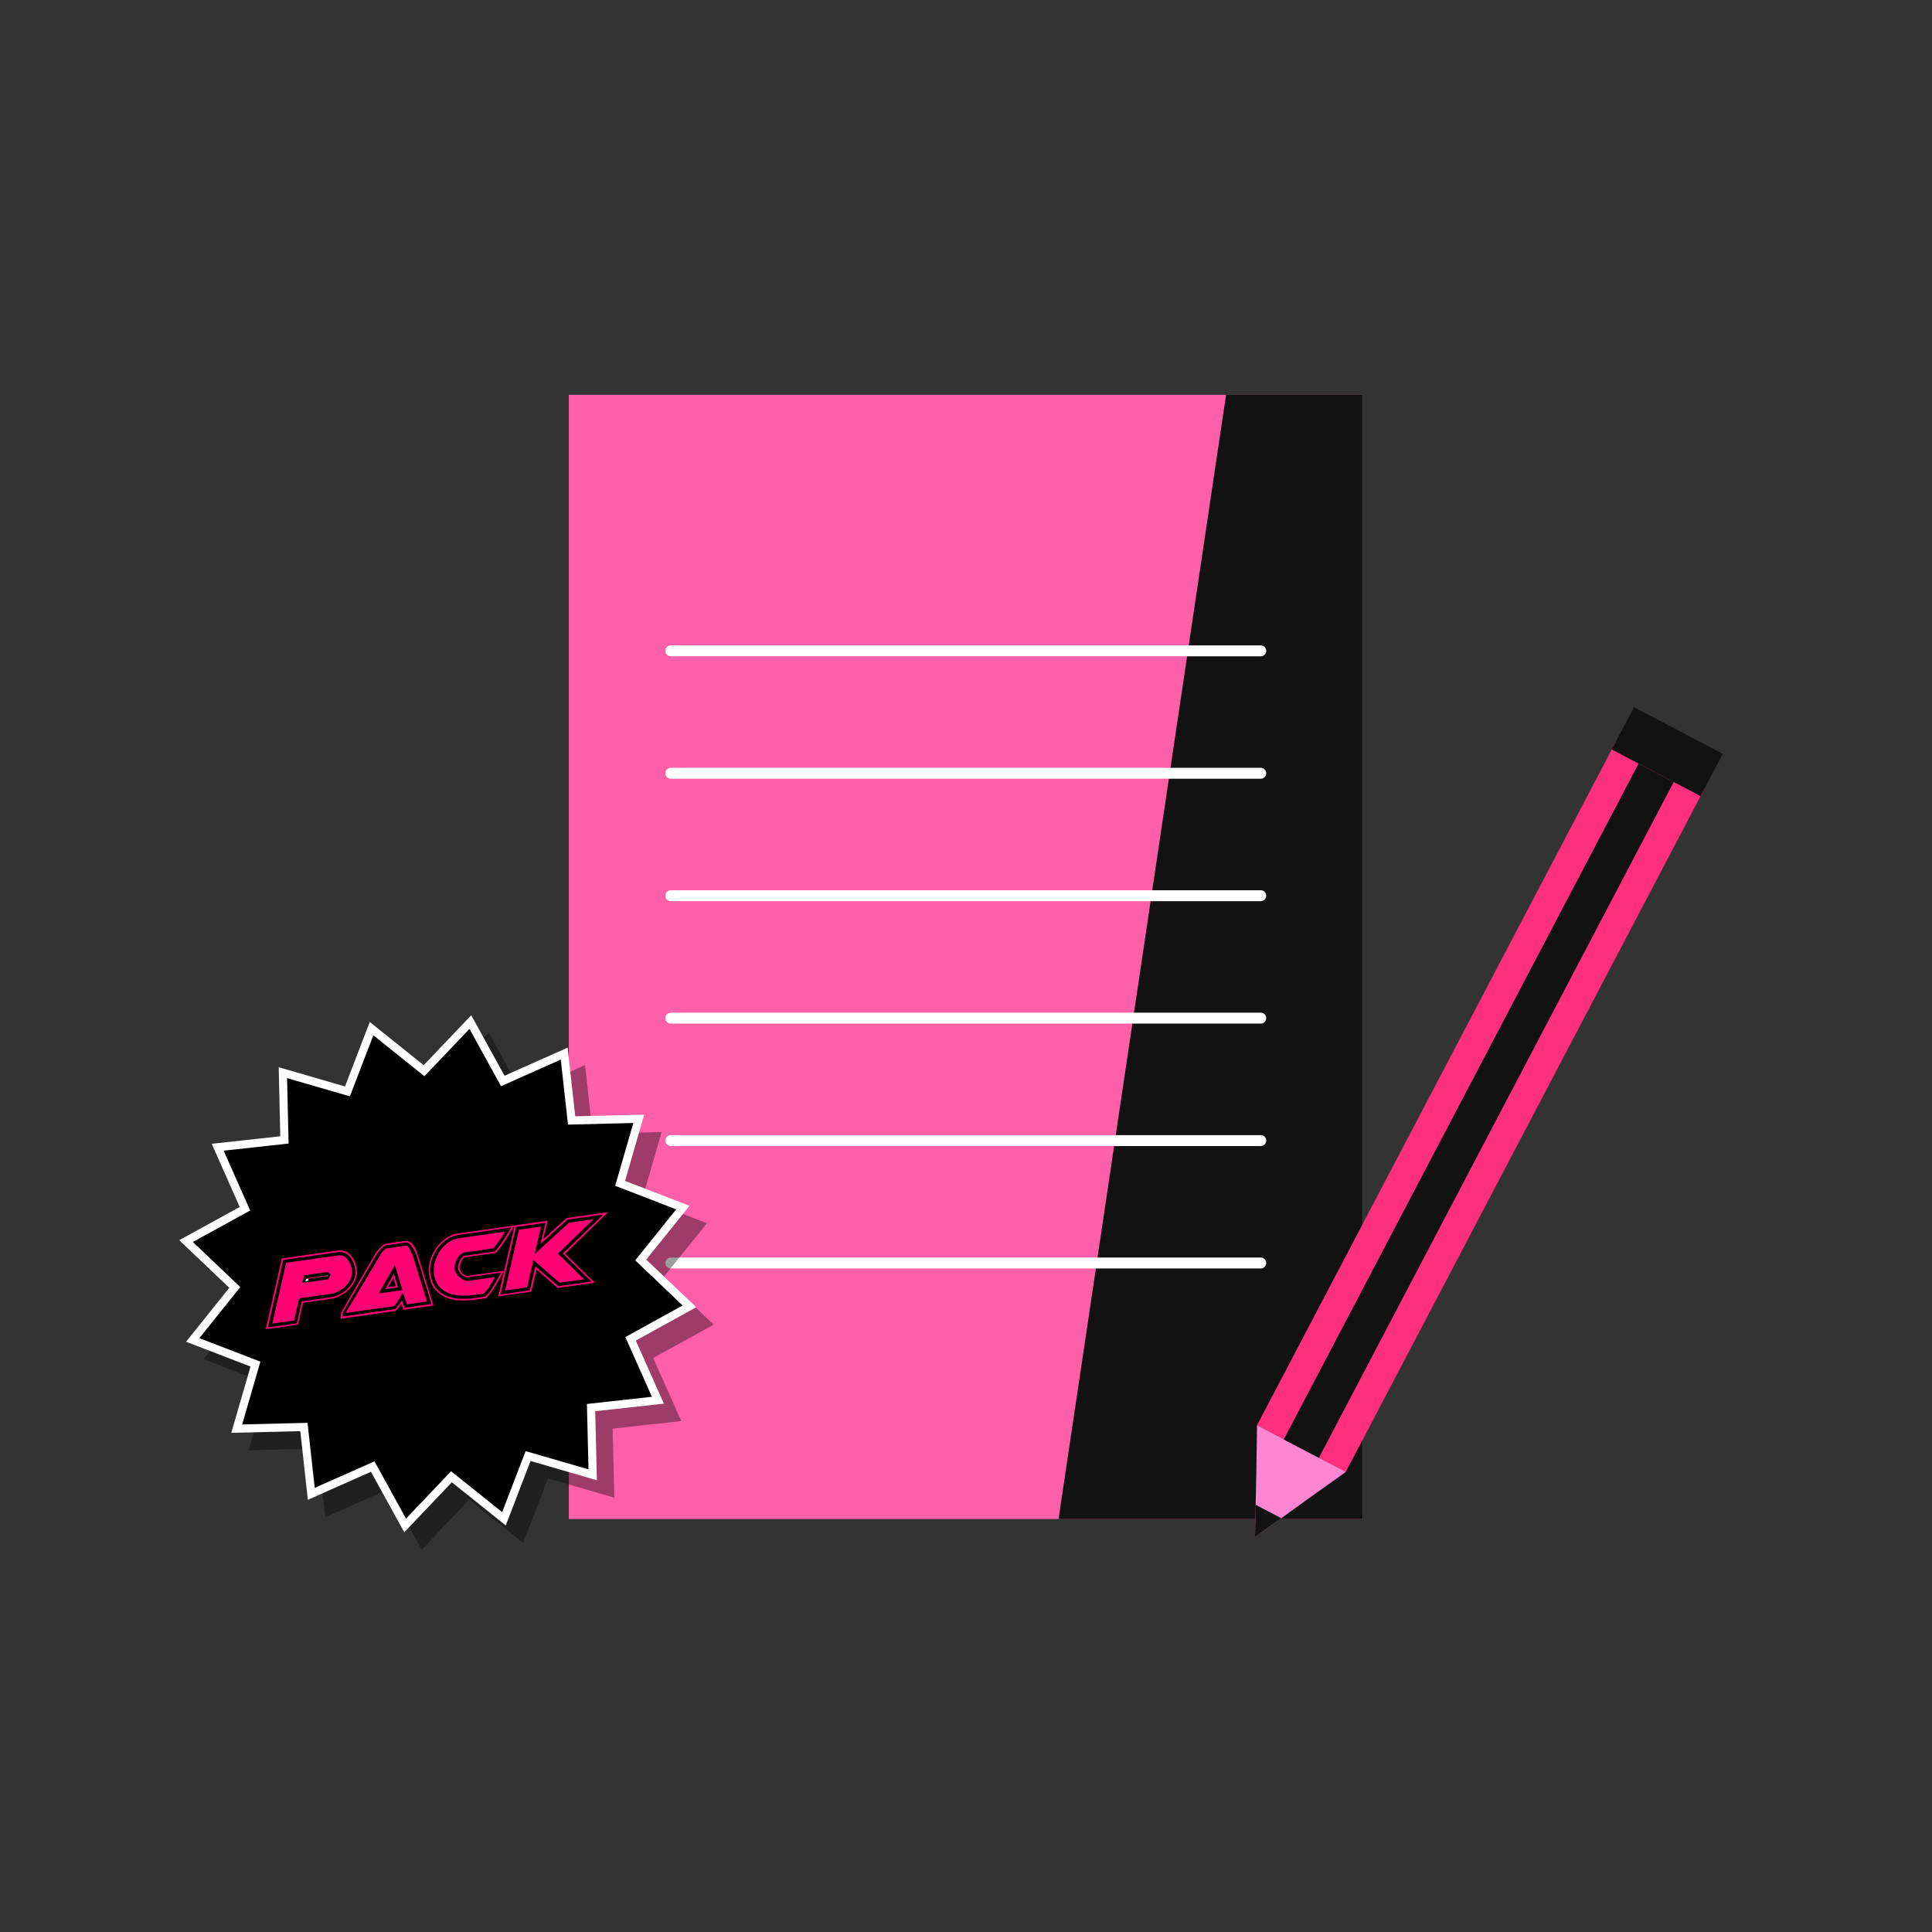 <?xml version="1.0" encoding="UTF-8"?><svg xmlns="http://www.w3.org/2000/svg" viewBox="0 0 235.28 235.28"><rect x="0" y="0" width="235.28" height="235.28" fill="#333333" stroke="none"/><defs><style>.cls-1{fill:#fff;}.cls-2{fill:#fc86d2;}.cls-3{isolation:isolate;}.cls-4{fill:#fd5fa9;}.cls-5{stroke-linecap:round;stroke-width:1.33px;}.cls-5,.cls-6{stroke:#fff;}.cls-5,.cls-6,.cls-7{fill:none;stroke-miterlimit:10;}.cls-8{fill:#ff0072;}.cls-6,.cls-7{stroke-width:.99px;}.cls-7{stroke:#000;}.cls-9{fill:#ff307b;}.cls-10{fill:#121212;}.cls-11{mix-blend-mode:multiply;opacity:.38;}</style></defs><g class="cls-3"><g id="Layer_1"><g><g><g><rect class="cls-4" x="69.27" y="48.08" width="96.69" height="136.91"/><polygon class="cls-10" points="165.96 184.99 128.91 184.99 149.31 48.08 165.96 48.08 165.96 184.99"/></g><g><line class="cls-5" x1="81.69" y1="79.26" x2="153.54" y2="79.26"/><line class="cls-5" x1="81.69" y1="94.17" x2="153.54" y2="94.17"/><line class="cls-5" x1="81.69" y1="109.08" x2="153.54" y2="109.08"/><line class="cls-5" x1="81.69" y1="123.99" x2="153.54" y2="123.99"/><line class="cls-5" x1="81.69" y1="138.9" x2="153.54" y2="138.9"/><line class="cls-5" x1="81.69" y1="153.81" x2="153.54" y2="153.81"/></g></g><g><rect class="cls-9" x="174.24" y="87.74" width="12.21" height="94.06" transform="translate(83.31 -68.38) rotate(27.7)"/><polygon class="cls-2" points="158.49 176.41 163.9 179.25 158.98 182.76 152.83 187.2 152.99 179.63 153.08 173.57 158.49 176.41"/><polygon class="cls-10" points="154.47 184.07 156.04 184.89 154.61 185.91 152.83 187.2 152.88 184.99 152.9 183.25 154.47 184.07"/><rect class="cls-10" x="196.94" y="88.62" width="12.21" height="5.82" transform="translate(65.81 -83.89) rotate(27.7)"/><rect class="cls-10" x="177.68" y="88.78" width="4.83" height="92.96" transform="translate(83.5 -68.21) rotate(27.7)"/></g><g><g><g class="cls-11"><polygon points="74.3 181.72 66.43 179.44 63.49 187.08 57.1 181.96 51.46 187.89 47.51 180.72 40.03 184.04 39.13 175.9 30.95 176.1 33.23 168.24 25.59 165.3 30.71 158.91 24.78 153.26 31.95 149.32 28.63 141.83 36.76 140.94 36.57 132.75 44.43 135.03 47.37 127.39 53.76 132.51 59.4 126.58 63.35 133.76 70.83 130.43 71.73 138.57 79.91 138.37 77.64 146.23 85.28 149.18 80.15 155.56 86.08 161.21 78.91 165.16 82.24 172.64 74.1 173.54 74.3 181.72"/><polygon class="cls-7" points="74.3 181.72 66.43 179.44 63.49 187.08 57.1 181.96 51.46 187.89 47.51 180.72 40.03 184.04 39.13 175.9 30.95 176.1 33.23 168.24 25.59 165.3 30.71 158.91 24.78 153.26 31.95 149.32 28.63 141.83 36.76 140.94 36.57 132.75 44.43 135.03 47.37 127.39 53.76 132.51 59.4 126.58 63.35 133.76 70.83 130.43 71.73 138.57 79.91 138.37 77.64 146.23 85.28 149.18 80.15 155.56 86.08 161.21 78.91 165.16 82.24 172.64 74.1 173.54 74.3 181.72"/></g><g><polygon points="72.18 179.6 64.31 177.32 61.37 184.96 54.98 179.84 49.34 185.77 45.39 178.6 37.91 181.92 37.01 173.78 28.83 173.98 31.11 166.12 23.47 163.18 28.59 156.79 22.66 151.14 29.83 147.2 26.51 139.71 34.64 138.82 34.45 130.63 42.31 132.91 45.25 125.27 51.64 130.39 57.28 124.47 61.23 131.64 68.71 128.31 69.61 136.45 77.79 136.25 75.52 144.11 83.16 147.06 78.03 153.44 83.96 159.09 76.79 163.04 80.12 170.52 71.98 171.42 72.18 179.6"/><polygon class="cls-6" points="72.18 179.6 64.31 177.32 61.37 184.96 54.98 179.84 49.34 185.77 45.39 178.6 37.91 181.92 37.01 173.78 28.83 173.98 31.11 166.12 23.47 163.18 28.59 156.79 22.66 151.14 29.83 147.2 26.51 139.71 34.64 138.82 34.45 130.63 42.31 132.91 45.25 125.27 51.64 130.39 57.28 124.47 61.23 131.64 68.71 128.31 69.61 136.45 77.79 136.25 75.52 144.11 83.16 147.06 78.03 153.44 83.96 159.09 76.79 163.04 80.12 170.52 71.98 171.42 72.18 179.6"/></g></g><g><g><path class="cls-8" d="M32.36,161.89l1.96-8.64,6.77-.96c.4-.06,.74-.01,1.03,.13,.28,.14,.52,.33,.7,.57s.33,.5,.43,.78c.1,.29,.17,.54,.2,.77,.06,.45,0,.89-.16,1.3-.17,.41-.41,.78-.72,1.11-.31,.33-.65,.6-1.05,.81-.39,.21-.78,.35-1.16,.4l-3.45,.49-.62,2.67-3.96,.56Zm3.79-.74l.6-2.67,3.6-.51c.36-.05,.73-.18,1.1-.38,.37-.2,.7-.45,.99-.76,.29-.3,.51-.65,.67-1.03,.16-.39,.21-.8,.15-1.23-.03-.22-.09-.46-.19-.71-.09-.26-.23-.5-.39-.72-.17-.22-.38-.39-.64-.52-.26-.13-.57-.17-.92-.12l-6.63,.94-1.86,8.21,3.53-.5Zm-2.99,.03l1.68-7.4,6.34-.9c.28-.04,.51,0,.71,.11,.19,.11,.36,.26,.5,.45,.14,.19,.24,.39,.31,.6,.07,.22,.12,.41,.15,.59,.05,.37,0,.73-.13,1.06s-.34,.63-.59,.9-.54,.48-.86,.65c-.32,.17-.64,.28-.96,.33l-3.88,.55-.6,2.69-2.66,.38Zm3.88-5.87l-.47,2.12,1.17-1.32,2.21-.31s.03-.03,.05-.07c.02-.05,.05-.1,.09-.15,.03-.06,.06-.11,.09-.17,.02-.06,.03-.09,.03-.11l.02-.07s-.03-.03-.04-.06c-.03-.05-.08-.1-.16-.17-.08-.06-.13-.09-.15-.09l-2.85,.4Zm2.8,.09l-2.32,.33-.22,.25,.06-.32,2.44-.35c0,.05,.02,.08,.03,.09Zm-.03-.09s.04,.06,.04,.07v.02m.04-.1h.03s-.02,0-.03,.02v-.02Z"/><path class="cls-8" d="M52.8,158.99l-3.67,.52-.26-.72c-.14,.2-.28,.38-.41,.55-.13,.17-.24,.27-.32,.31l-6.66,.95c0-.15,0-.28,.02-.4,.01-.12,.03-.23,.04-.35l4.12-7.1c.04-.08,.12-.19,.22-.33,.11-.14,.23-.28,.36-.42,.13-.14,.27-.26,.41-.37,.14-.1,.26-.16,.36-.18l2.3-.33c.22-.03,.41,0,.58,.11,.17,.1,.31,.24,.44,.4,.12,.17,.22,.34,.3,.53s.14,.34,.19,.47l1.97,6.36Zm-2.08-6.08c-.05-.14-.12-.31-.21-.5s-.18-.37-.3-.54c-.11-.17-.24-.31-.39-.42-.15-.11-.31-.15-.48-.13l-2.3,.33c-.09,.01-.2,.07-.33,.17-.13,.1-.25,.22-.37,.34-.12,.13-.22,.26-.32,.38-.09,.13-.15,.23-.17,.29l.02-.07-4.12,7.08c-.01,.08-.02,.15-.02,.23,0,.08-.01,.17-.02,.26l6.4-.91c.08-.05,.2-.19,.36-.4,.16-.21,.32-.44,.48-.68l.32,.92,3.26-.46-1.81-5.91Zm1.28,5.59l-2.44,.35-.51-1.46c-.01,.05-.07,.16-.16,.33-.09,.16-.2,.34-.31,.53s-.23,.36-.35,.52c-.12,.16-.21,.26-.27,.3l-5.81,.82c0-.11,.01-.14,.02-.1v-.05l4.06-6.78c.02-.05,.07-.13,.13-.23,.07-.1,.14-.2,.23-.3,.09-.1,.18-.19,.27-.27s.16-.13,.23-.13l2.3-.33c.09-.01,.18,.02,.28,.11,.09,.09,.17,.2,.25,.33,.08,.14,.14,.28,.2,.43,.06,.15,.11,.27,.16,.37l1.72,5.55Zm-5.79-1.14l.02,.14,2.78-.39-.92-3.04-1.88,3.3Zm1.75-2.25l.52,1.66-1.59,.23,1.07-1.89Zm-.7,1.64l.94-.13-.3-.98-.65,1.12Z"/><path class="cls-8" d="M52.23,155.16c-.07-.49-.03-1.02,.12-1.56,.15-.55,.39-1.06,.71-1.54s.71-.88,1.18-1.22c.47-.34,.98-.55,1.54-.63l6.88-.98c-.42,.7-.81,1.34-1.17,1.9-.37,.57-.74,1.05-1.11,1.45l-3.77,.54c-.11,.02-.23,.13-.35,.34-.12,.21-.2,.43-.25,.66v-.03c-.04,.15-.04,.28-.03,.38,.01,.1,.06,.21,.12,.32,.07,.11,.15,.21,.24,.31,.09,.09,.19,.16,.3,.22,.11,.05,.2,.07,.29,.06l4.44-.63c-.31,.6-.65,1.2-1.01,1.8-.36,.6-.74,1.11-1.15,1.54l-1.3,.18c-.64,.09-1.27,.12-1.9,.1-.63-.03-1.2-.15-1.72-.37-.52-.22-.96-.55-1.33-1-.37-.45-.61-1.05-.71-1.8v-.03Zm.2,0c.1,.71,.33,1.28,.67,1.7,.35,.42,.78,.74,1.28,.95s1.06,.32,1.67,.35c.61,.02,1.22,0,1.82-.09l1.24-.18c.37-.37,.71-.81,1.02-1.34,.31-.52,.6-1.04,.87-1.57l-4.05,.57c-.11,.02-.24,0-.36-.07-.13-.06-.25-.15-.37-.25-.12-.11-.22-.23-.3-.36-.09-.13-.14-.26-.16-.38,0-.04,0-.1,0-.18,.01-.08,.02-.17,.03-.26v.02c.03-.12,.07-.24,.12-.37,.06-.13,.12-.25,.19-.36,.07-.11,.15-.2,.23-.28,.08-.07,.16-.12,.24-.13l3.71-.53c.33-.38,.66-.82,.97-1.3,.32-.48,.65-1.02,1.01-1.62l-6.46,.92c-.54,.08-1.03,.28-1.47,.6-.44,.33-.82,.71-1.13,1.17-.31,.46-.53,.94-.68,1.46-.14,.52-.18,1.02-.11,1.49v.03Zm.42-.06v-.03c-.06-.42-.03-.87,.1-1.35s.33-.92,.6-1.33c.27-.41,.61-.77,1-1.06,.4-.29,.83-.47,1.32-.54l5.63-.8c-.22,.38-.44,.73-.66,1.06-.22,.33-.47,.65-.75,.97l-3.56,.51c-.11,.02-.23,.07-.35,.17-.12,.1-.24,.21-.34,.35-.1,.13-.19,.29-.27,.46-.08,.17-.14,.33-.17,.5-.04,.22-.05,.4-.03,.56,.02,.16,.09,.34,.21,.51s.26,.34,.42,.48c.16,.14,.33,.25,.51,.33,.18,.08,.35,.11,.5,.09l3.26-.46c-.16,.33-.35,.67-.57,1.02-.22,.35-.48,.69-.8,1l-1.08,.15c-.56,.08-1.11,.11-1.67,.09-.56-.02-1.06-.12-1.53-.3-.46-.18-.85-.46-1.17-.84-.32-.38-.52-.88-.61-1.52Z"/><path class="cls-8" d="M60.68,157.87l1.99-8.64,4.02-.57-.53,2.25,2.84-2.58,5.06-.72-5.24,5.07,3.61,3.53-4.52,.64-2.57-2.24-.64,2.69-4,.57Zm3.84-.75l.68-2.9,2.79,2.41,4.02-.57-3.48-3.4,4.94-4.75-4.38,.62-3.28,2.99,.62-2.61-3.59,.51-1.89,8.22,3.57-.51Zm-3.02,.03l1.7-7.4,2.69-.38-.77,3.33,4.18-3.81,3-.42-4.34,4.2,3.17,3.13-2.98,.42-3.19-2.77-.77,3.33-2.68,.38Z"/></g><polygon class="cls-1" points="39.79 155.3 39.86 155.43 39.9 155.41 39.8 155.25 39.79 155.3"/><polygon class="cls-1" points="39.88 155.27 39.89 155.33 39.95 155.33 39.96 155.28 39.88 155.27"/><path class="cls-8" d="M37.74,156.11l-1.05,.13-.55,.88,.08,.38s.51,.01,.74,.03,.44-.19,.63-.2,.15-1.22,.15-1.22Z"/><polygon class="cls-1" points="37.53 155.73 37.27 155.78 37.19 156.04 37.58 155.96 37.53 155.73"/></g></g></g></g></g></svg>
